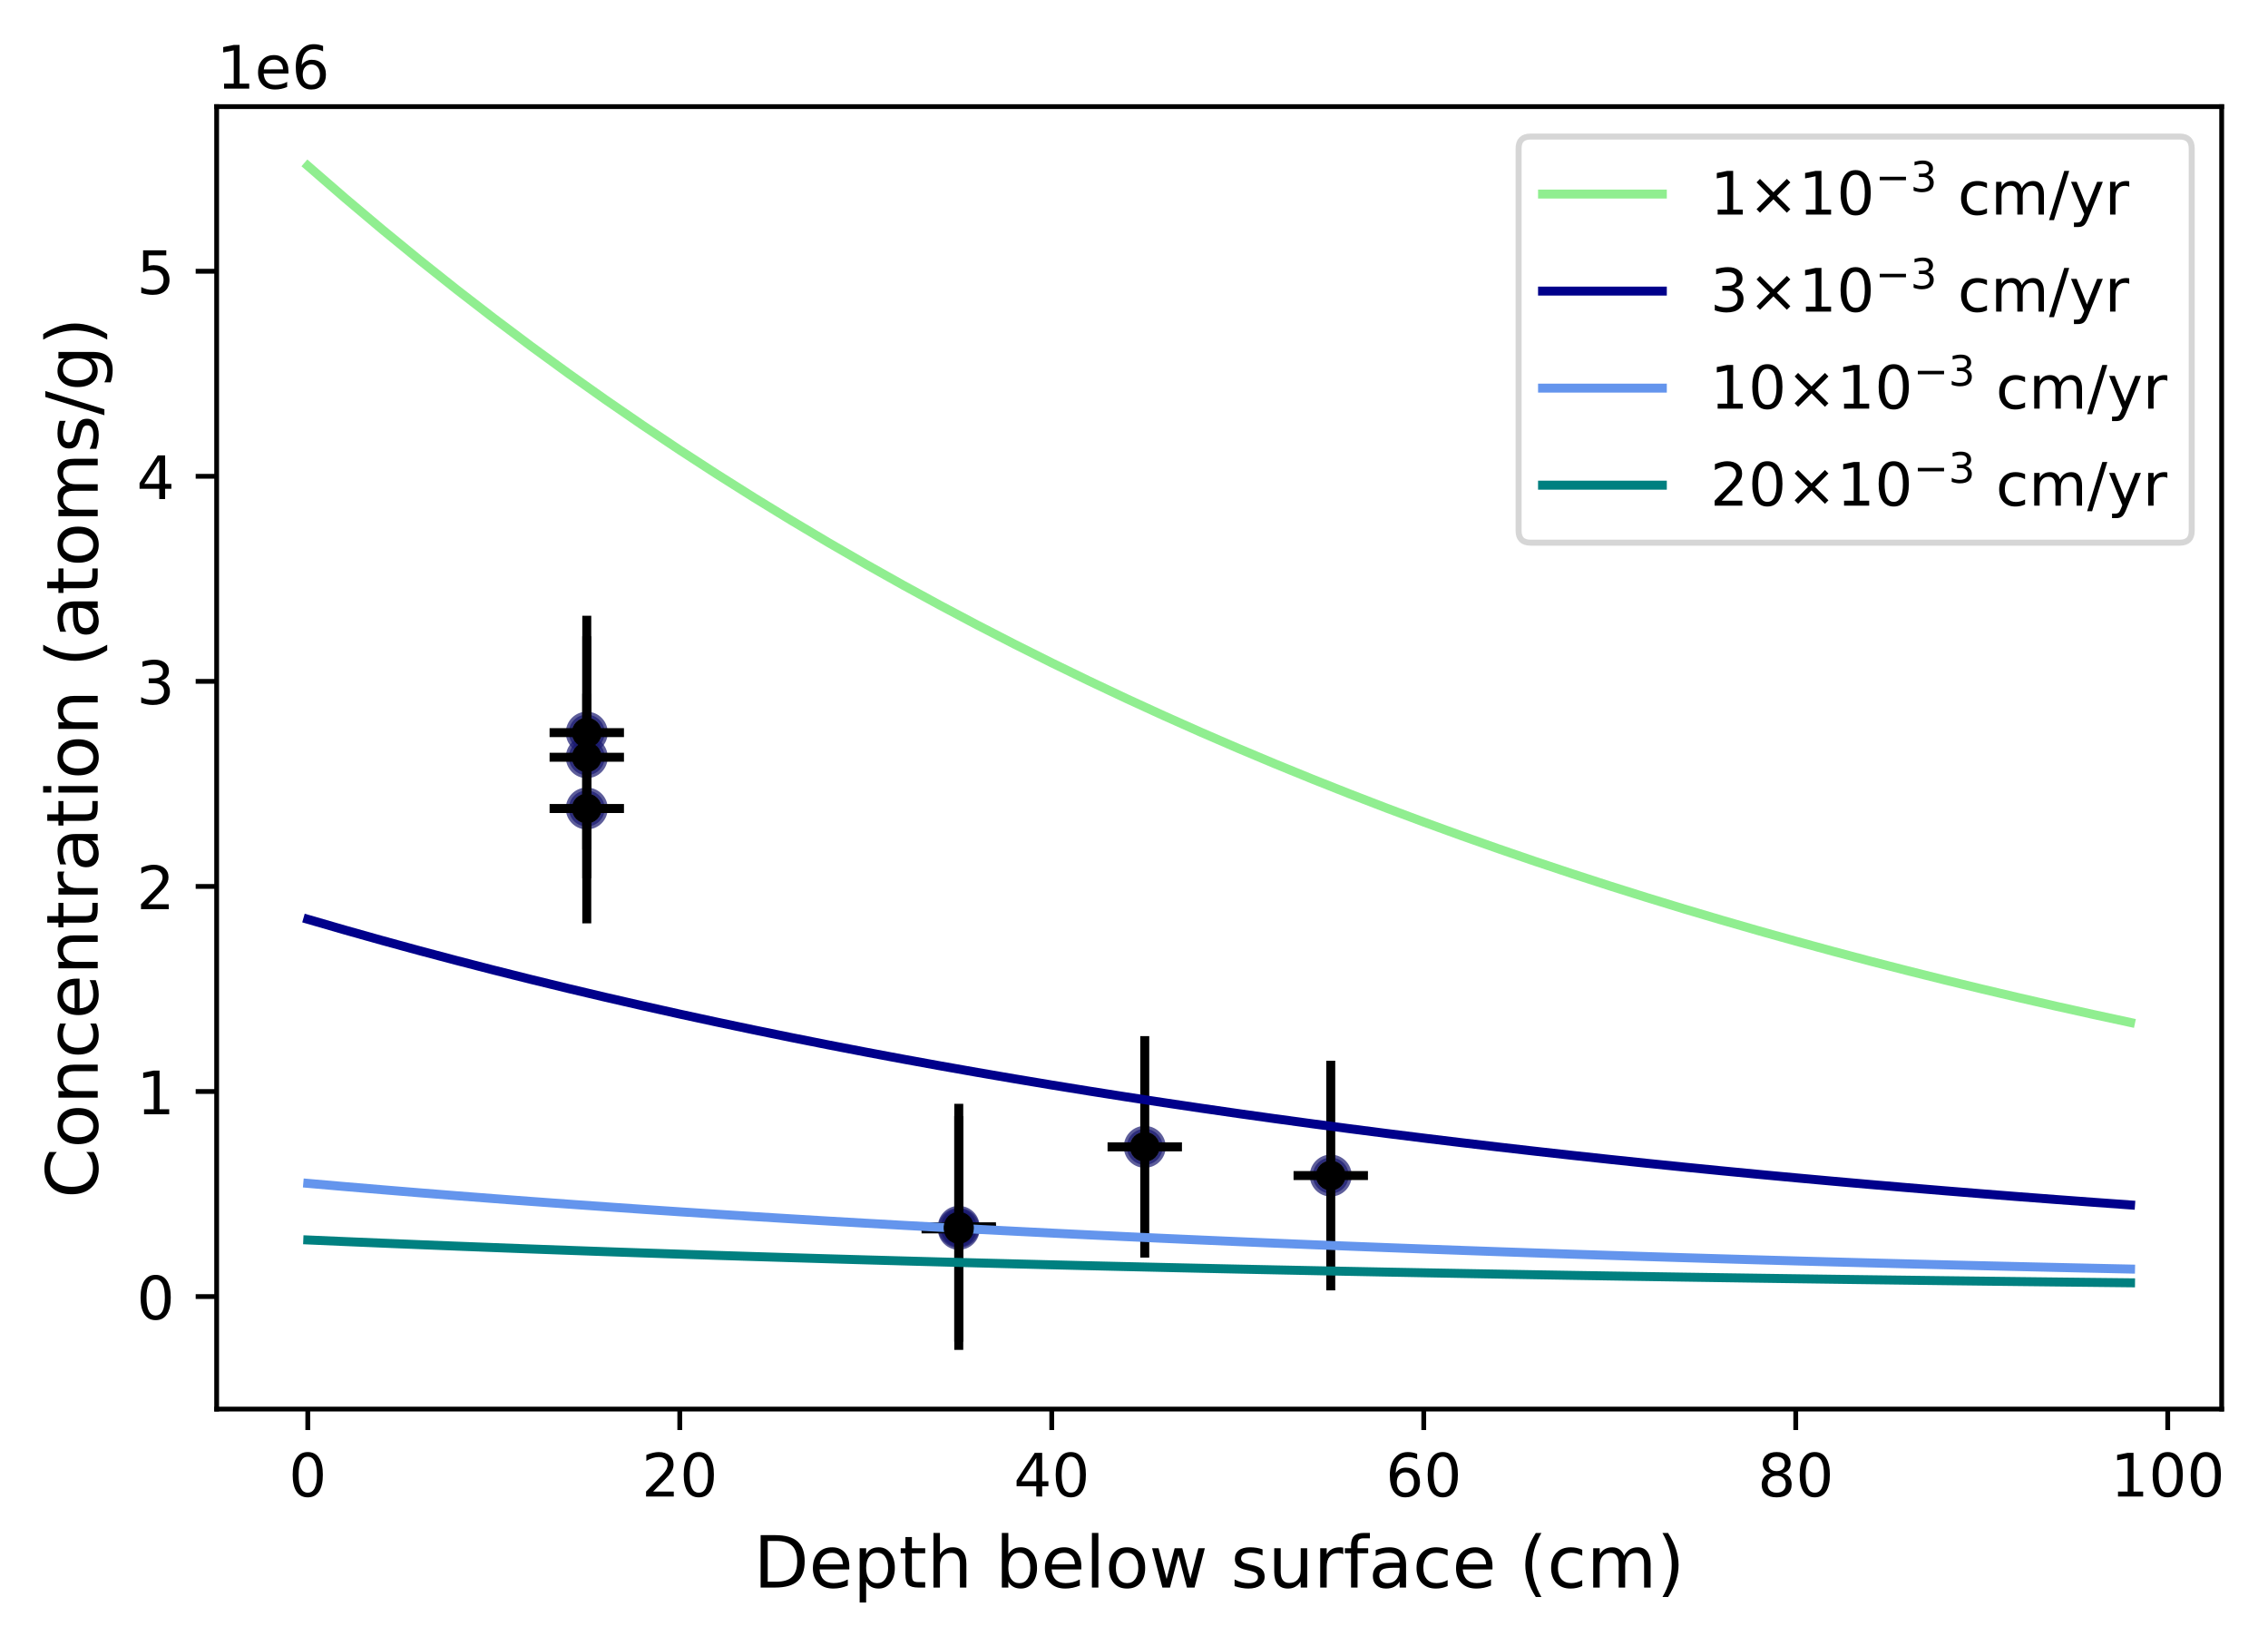 <?xml version="1.0" encoding="utf-8" standalone="no"?>
<!DOCTYPE svg PUBLIC "-//W3C//DTD SVG 1.1//EN"
  "http://www.w3.org/Graphics/SVG/1.1/DTD/svg11.dtd">
<!-- Created with matplotlib (https://matplotlib.org/) -->
<svg height="274.73pt" version="1.1" viewBox="0 0 378.713 274.73" width="378.713pt" xmlns="http://www.w3.org/2000/svg" xmlns:xlink="http://www.w3.org/1999/xlink">
 <defs>
  <style type="text/css">
*{stroke-linecap:butt;stroke-linejoin:round;}
  </style>
 </defs>
 <g id="figure_1">
  <g id="patch_1">
   <path d="M 0 274.73 
L 378.713 274.73 
L 378.713 0 
L 0 0 
z
" style="fill:#ffffff;"/>
  </g>
  <g id="axes_1">
   <g id="patch_2">
    <path d="M 36.176 235.238 
L 370.976 235.238 
L 370.976 17.798 
L 36.176 17.798 
z
" style="fill:#ffffff;"/>
   </g>
   <g id="PathCollection_1">
    <defs>
     <path d="M 0 3 
C 0.796 3 1.559 2.684 2.121 2.121 
C 2.684 1.559 3 0.796 3 0 
C 3 -0.796 2.684 -1.559 2.121 -2.121 
C 1.559 -2.684 0.796 -3 0 -3 
C -0.796 -3 -1.559 -2.684 -2.121 -2.121 
C -2.684 -1.559 -3 -0.796 -3 0 
C -3 0.796 -2.684 1.559 -2.121 2.121 
C -1.559 2.684 -0.796 3 0 3 
z
" id="mb6787f8505" style="stroke:#191970;stroke-opacity:0.7;"/>
    </defs>
    <g clip-path="url(#pcdfcf858fe)">
     <use style="fill:#191970;fill-opacity:0.7;stroke:#191970;stroke-opacity:0.7;" x="97.981" xlink:href="#mb6787f8505" y="134.977"/>
    </g>
   </g>
   <g id="PathCollection_2">
    <g clip-path="url(#pcdfcf858fe)">
     <use style="fill:#191970;fill-opacity:0.7;stroke:#191970;stroke-opacity:0.7;" x="97.981" xlink:href="#mb6787f8505" y="126.418"/>
    </g>
   </g>
   <g id="PathCollection_3">
    <g clip-path="url(#pcdfcf858fe)">
     <use style="fill:#191970;fill-opacity:0.7;stroke:#191970;stroke-opacity:0.7;" x="97.981" xlink:href="#mb6787f8505" y="122.31"/>
    </g>
   </g>
   <g id="PathCollection_4">
    <g clip-path="url(#pcdfcf858fe)">
     <use style="fill:#191970;fill-opacity:0.7;stroke:#191970;stroke-opacity:0.7;" x="160.096" xlink:href="#mb6787f8505" y="205.157"/>
    </g>
   </g>
   <g id="PathCollection_5">
    <g clip-path="url(#pcdfcf858fe)">
     <use style="fill:#191970;fill-opacity:0.7;stroke:#191970;stroke-opacity:0.7;" x="191.153" xlink:href="#mb6787f8505" y="191.463"/>
    </g>
   </g>
   <g id="PathCollection_6">
    <g clip-path="url(#pcdfcf858fe)">
     <use style="fill:#191970;fill-opacity:0.7;stroke:#191970;stroke-opacity:0.7;" x="160.096" xlink:href="#mb6787f8505" y="204.814"/>
    </g>
   </g>
   <g id="PathCollection_7">
    <g clip-path="url(#pcdfcf858fe)">
     <use style="fill:#191970;fill-opacity:0.7;stroke:#191970;stroke-opacity:0.7;" x="222.211" xlink:href="#mb6787f8505" y="196.256"/>
    </g>
   </g>
   <g id="matplotlib.axis_1">
    <g id="xtick_1">
     <g id="line2d_1">
      <defs>
       <path d="M 0 0 
L 0 3.5 
" id="m966d26b855" style="stroke:#000000;stroke-width:0.8;"/>
      </defs>
      <g>
       <use style="stroke:#000000;stroke-width:0.8;" x="51.394" xlink:href="#m966d26b855" y="235.238"/>
      </g>
     </g>
     <g id="text_1">
      <!-- 0 -->
      <defs>
       <path d="M 31.781 66.406 
Q 24.172 66.406 20.328 58.906 
Q 16.5 51.422 16.5 36.375 
Q 16.5 21.391 20.328 13.891 
Q 24.172 6.391 31.781 6.391 
Q 39.453 6.391 43.281 13.891 
Q 47.125 21.391 47.125 36.375 
Q 47.125 51.422 43.281 58.906 
Q 39.453 66.406 31.781 66.406 
z
M 31.781 74.219 
Q 44.047 74.219 50.516 64.516 
Q 56.984 54.828 56.984 36.375 
Q 56.984 17.969 50.516 8.266 
Q 44.047 -1.422 31.781 -1.422 
Q 19.531 -1.422 13.062 8.266 
Q 6.594 17.969 6.594 36.375 
Q 6.594 54.828 13.062 64.516 
Q 19.531 74.219 31.781 74.219 
z
" id="DejaVuSans-48"/>
      </defs>
      <g transform="translate(48.213 249.837)scale(0.1 -0.1)">
       <use xlink:href="#DejaVuSans-48"/>
      </g>
     </g>
    </g>
    <g id="xtick_2">
     <g id="line2d_2">
      <g>
       <use style="stroke:#000000;stroke-width:0.8;" x="113.509" xlink:href="#m966d26b855" y="235.238"/>
      </g>
     </g>
     <g id="text_2">
      <!-- 20 -->
      <defs>
       <path d="M 19.188 8.297 
L 53.609 8.297 
L 53.609 0 
L 7.328 0 
L 7.328 8.297 
Q 12.938 14.109 22.625 23.891 
Q 32.328 33.688 34.812 36.531 
Q 39.547 41.844 41.422 45.531 
Q 43.312 49.219 43.312 52.781 
Q 43.312 58.594 39.234 62.25 
Q 35.156 65.922 28.609 65.922 
Q 23.969 65.922 18.812 64.312 
Q 13.672 62.703 7.812 59.422 
L 7.812 69.391 
Q 13.766 71.781 18.938 73 
Q 24.125 74.219 28.422 74.219 
Q 39.75 74.219 46.484 68.547 
Q 53.219 62.891 53.219 53.422 
Q 53.219 48.922 51.531 44.891 
Q 49.859 40.875 45.406 35.406 
Q 44.188 33.984 37.641 27.219 
Q 31.109 20.453 19.188 8.297 
z
" id="DejaVuSans-50"/>
      </defs>
      <g transform="translate(107.147 249.837)scale(0.1 -0.1)">
       <use xlink:href="#DejaVuSans-50"/>
       <use x="63.623" xlink:href="#DejaVuSans-48"/>
      </g>
     </g>
    </g>
    <g id="xtick_3">
     <g id="line2d_3">
      <g>
       <use style="stroke:#000000;stroke-width:0.8;" x="175.624" xlink:href="#m966d26b855" y="235.238"/>
      </g>
     </g>
     <g id="text_3">
      <!-- 40 -->
      <defs>
       <path d="M 37.797 64.312 
L 12.891 25.391 
L 37.797 25.391 
z
M 35.203 72.906 
L 47.609 72.906 
L 47.609 25.391 
L 58.016 25.391 
L 58.016 17.188 
L 47.609 17.188 
L 47.609 0 
L 37.797 0 
L 37.797 17.188 
L 4.891 17.188 
L 4.891 26.703 
z
" id="DejaVuSans-52"/>
      </defs>
      <g transform="translate(169.262 249.837)scale(0.1 -0.1)">
       <use xlink:href="#DejaVuSans-52"/>
       <use x="63.623" xlink:href="#DejaVuSans-48"/>
      </g>
     </g>
    </g>
    <g id="xtick_4">
     <g id="line2d_4">
      <g>
       <use style="stroke:#000000;stroke-width:0.8;" x="237.74" xlink:href="#m966d26b855" y="235.238"/>
      </g>
     </g>
     <g id="text_4">
      <!-- 60 -->
      <defs>
       <path d="M 33.016 40.375 
Q 26.375 40.375 22.484 35.828 
Q 18.609 31.297 18.609 23.391 
Q 18.609 15.531 22.484 10.953 
Q 26.375 6.391 33.016 6.391 
Q 39.656 6.391 43.531 10.953 
Q 47.406 15.531 47.406 23.391 
Q 47.406 31.297 43.531 35.828 
Q 39.656 40.375 33.016 40.375 
z
M 52.594 71.297 
L 52.594 62.312 
Q 48.875 64.062 45.094 64.984 
Q 41.312 65.922 37.594 65.922 
Q 27.828 65.922 22.672 59.328 
Q 17.531 52.734 16.797 39.406 
Q 19.672 43.656 24.016 45.922 
Q 28.375 48.188 33.594 48.188 
Q 44.578 48.188 50.953 41.516 
Q 57.328 34.859 57.328 23.391 
Q 57.328 12.156 50.688 5.359 
Q 44.047 -1.422 33.016 -1.422 
Q 20.359 -1.422 13.672 8.266 
Q 6.984 17.969 6.984 36.375 
Q 6.984 53.656 15.188 63.938 
Q 23.391 74.219 37.203 74.219 
Q 40.922 74.219 44.703 73.484 
Q 48.484 72.75 52.594 71.297 
z
" id="DejaVuSans-54"/>
      </defs>
      <g transform="translate(231.377 249.837)scale(0.1 -0.1)">
       <use xlink:href="#DejaVuSans-54"/>
       <use x="63.623" xlink:href="#DejaVuSans-48"/>
      </g>
     </g>
    </g>
    <g id="xtick_5">
     <g id="line2d_5">
      <g>
       <use style="stroke:#000000;stroke-width:0.8;" x="299.855" xlink:href="#m966d26b855" y="235.238"/>
      </g>
     </g>
     <g id="text_5">
      <!-- 80 -->
      <defs>
       <path d="M 31.781 34.625 
Q 24.75 34.625 20.719 30.859 
Q 16.703 27.094 16.703 20.516 
Q 16.703 13.922 20.719 10.156 
Q 24.75 6.391 31.781 6.391 
Q 38.812 6.391 42.859 10.172 
Q 46.922 13.969 46.922 20.516 
Q 46.922 27.094 42.891 30.859 
Q 38.875 34.625 31.781 34.625 
z
M 21.922 38.812 
Q 15.578 40.375 12.031 44.719 
Q 8.5 49.078 8.5 55.328 
Q 8.5 64.062 14.719 69.141 
Q 20.953 74.219 31.781 74.219 
Q 42.672 74.219 48.875 69.141 
Q 55.078 64.062 55.078 55.328 
Q 55.078 49.078 51.531 44.719 
Q 48 40.375 41.703 38.812 
Q 48.828 37.156 52.797 32.312 
Q 56.781 27.484 56.781 20.516 
Q 56.781 9.906 50.312 4.234 
Q 43.844 -1.422 31.781 -1.422 
Q 19.734 -1.422 13.25 4.234 
Q 6.781 9.906 6.781 20.516 
Q 6.781 27.484 10.781 32.312 
Q 14.797 37.156 21.922 38.812 
z
M 18.312 54.391 
Q 18.312 48.734 21.844 45.562 
Q 25.391 42.391 31.781 42.391 
Q 38.141 42.391 41.719 45.562 
Q 45.312 48.734 45.312 54.391 
Q 45.312 60.062 41.719 63.234 
Q 38.141 66.406 31.781 66.406 
Q 25.391 66.406 21.844 63.234 
Q 18.312 60.062 18.312 54.391 
z
" id="DejaVuSans-56"/>
      </defs>
      <g transform="translate(293.492 249.837)scale(0.1 -0.1)">
       <use xlink:href="#DejaVuSans-56"/>
       <use x="63.623" xlink:href="#DejaVuSans-48"/>
      </g>
     </g>
    </g>
    <g id="xtick_6">
     <g id="line2d_6">
      <g>
       <use style="stroke:#000000;stroke-width:0.8;" x="361.97" xlink:href="#m966d26b855" y="235.238"/>
      </g>
     </g>
     <g id="text_6">
      <!-- 100 -->
      <defs>
       <path d="M 12.406 8.297 
L 28.516 8.297 
L 28.516 63.922 
L 10.984 60.406 
L 10.984 69.391 
L 28.422 72.906 
L 38.281 72.906 
L 38.281 8.297 
L 54.391 8.297 
L 54.391 0 
L 12.406 0 
z
" id="DejaVuSans-49"/>
      </defs>
      <g transform="translate(352.426 249.837)scale(0.1 -0.1)">
       <use xlink:href="#DejaVuSans-49"/>
       <use x="63.623" xlink:href="#DejaVuSans-48"/>
       <use x="127.246" xlink:href="#DejaVuSans-48"/>
      </g>
     </g>
    </g>
    <g id="text_7">
     <!-- Depth below surface (cm) -->
     <defs>
      <path d="M 19.672 64.797 
L 19.672 8.109 
L 31.594 8.109 
Q 46.688 8.109 53.688 14.938 
Q 60.688 21.781 60.688 36.531 
Q 60.688 51.172 53.688 57.984 
Q 46.688 64.797 31.594 64.797 
z
M 9.812 72.906 
L 30.078 72.906 
Q 51.266 72.906 61.172 64.094 
Q 71.094 55.281 71.094 36.531 
Q 71.094 17.672 61.125 8.828 
Q 51.172 0 30.078 0 
L 9.812 0 
z
" id="DejaVuSans-68"/>
      <path d="M 56.203 29.594 
L 56.203 25.203 
L 14.891 25.203 
Q 15.484 15.922 20.484 11.062 
Q 25.484 6.203 34.422 6.203 
Q 39.594 6.203 44.453 7.469 
Q 49.312 8.734 54.109 11.281 
L 54.109 2.781 
Q 49.266 0.734 44.188 -0.344 
Q 39.109 -1.422 33.891 -1.422 
Q 20.797 -1.422 13.156 6.188 
Q 5.516 13.812 5.516 26.812 
Q 5.516 40.234 12.766 48.109 
Q 20.016 56 32.328 56 
Q 43.359 56 49.781 48.891 
Q 56.203 41.797 56.203 29.594 
z
M 47.219 32.234 
Q 47.125 39.594 43.094 43.984 
Q 39.062 48.391 32.422 48.391 
Q 24.906 48.391 20.391 44.141 
Q 15.875 39.891 15.188 32.172 
z
" id="DejaVuSans-101"/>
      <path d="M 18.109 8.203 
L 18.109 -20.797 
L 9.078 -20.797 
L 9.078 54.688 
L 18.109 54.688 
L 18.109 46.391 
Q 20.953 51.266 25.266 53.625 
Q 29.594 56 35.594 56 
Q 45.562 56 51.781 48.094 
Q 58.016 40.188 58.016 27.297 
Q 58.016 14.406 51.781 6.484 
Q 45.562 -1.422 35.594 -1.422 
Q 29.594 -1.422 25.266 0.953 
Q 20.953 3.328 18.109 8.203 
z
M 48.688 27.297 
Q 48.688 37.203 44.609 42.844 
Q 40.531 48.484 33.406 48.484 
Q 26.266 48.484 22.188 42.844 
Q 18.109 37.203 18.109 27.297 
Q 18.109 17.391 22.188 11.75 
Q 26.266 6.109 33.406 6.109 
Q 40.531 6.109 44.609 11.75 
Q 48.688 17.391 48.688 27.297 
z
" id="DejaVuSans-112"/>
      <path d="M 18.312 70.219 
L 18.312 54.688 
L 36.812 54.688 
L 36.812 47.703 
L 18.312 47.703 
L 18.312 18.016 
Q 18.312 11.328 20.141 9.422 
Q 21.969 7.516 27.594 7.516 
L 36.812 7.516 
L 36.812 0 
L 27.594 0 
Q 17.188 0 13.234 3.875 
Q 9.281 7.766 9.281 18.016 
L 9.281 47.703 
L 2.688 47.703 
L 2.688 54.688 
L 9.281 54.688 
L 9.281 70.219 
z
" id="DejaVuSans-116"/>
      <path d="M 54.891 33.016 
L 54.891 0 
L 45.906 0 
L 45.906 32.719 
Q 45.906 40.484 42.875 44.328 
Q 39.844 48.188 33.797 48.188 
Q 26.516 48.188 22.312 43.547 
Q 18.109 38.922 18.109 30.906 
L 18.109 0 
L 9.078 0 
L 9.078 75.984 
L 18.109 75.984 
L 18.109 46.188 
Q 21.344 51.125 25.703 53.562 
Q 30.078 56 35.797 56 
Q 45.219 56 50.047 50.172 
Q 54.891 44.344 54.891 33.016 
z
" id="DejaVuSans-104"/>
      <path id="DejaVuSans-32"/>
      <path d="M 48.688 27.297 
Q 48.688 37.203 44.609 42.844 
Q 40.531 48.484 33.406 48.484 
Q 26.266 48.484 22.188 42.844 
Q 18.109 37.203 18.109 27.297 
Q 18.109 17.391 22.188 11.75 
Q 26.266 6.109 33.406 6.109 
Q 40.531 6.109 44.609 11.75 
Q 48.688 17.391 48.688 27.297 
z
M 18.109 46.391 
Q 20.953 51.266 25.266 53.625 
Q 29.594 56 35.594 56 
Q 45.562 56 51.781 48.094 
Q 58.016 40.188 58.016 27.297 
Q 58.016 14.406 51.781 6.484 
Q 45.562 -1.422 35.594 -1.422 
Q 29.594 -1.422 25.266 0.953 
Q 20.953 3.328 18.109 8.203 
L 18.109 0 
L 9.078 0 
L 9.078 75.984 
L 18.109 75.984 
z
" id="DejaVuSans-98"/>
      <path d="M 9.422 75.984 
L 18.406 75.984 
L 18.406 0 
L 9.422 0 
z
" id="DejaVuSans-108"/>
      <path d="M 30.609 48.391 
Q 23.391 48.391 19.188 42.75 
Q 14.984 37.109 14.984 27.297 
Q 14.984 17.484 19.156 11.844 
Q 23.344 6.203 30.609 6.203 
Q 37.797 6.203 41.984 11.859 
Q 46.188 17.531 46.188 27.297 
Q 46.188 37.016 41.984 42.703 
Q 37.797 48.391 30.609 48.391 
z
M 30.609 56 
Q 42.328 56 49.016 48.375 
Q 55.719 40.766 55.719 27.297 
Q 55.719 13.875 49.016 6.219 
Q 42.328 -1.422 30.609 -1.422 
Q 18.844 -1.422 12.172 6.219 
Q 5.516 13.875 5.516 27.297 
Q 5.516 40.766 12.172 48.375 
Q 18.844 56 30.609 56 
z
" id="DejaVuSans-111"/>
      <path d="M 4.203 54.688 
L 13.188 54.688 
L 24.422 12.016 
L 35.594 54.688 
L 46.188 54.688 
L 57.422 12.016 
L 68.609 54.688 
L 77.594 54.688 
L 63.281 0 
L 52.688 0 
L 40.922 44.828 
L 29.109 0 
L 18.5 0 
z
" id="DejaVuSans-119"/>
      <path d="M 44.281 53.078 
L 44.281 44.578 
Q 40.484 46.531 36.375 47.5 
Q 32.281 48.484 27.875 48.484 
Q 21.188 48.484 17.844 46.438 
Q 14.5 44.391 14.5 40.281 
Q 14.5 37.156 16.891 35.375 
Q 19.281 33.594 26.516 31.984 
L 29.594 31.297 
Q 39.156 29.25 43.188 25.516 
Q 47.219 21.781 47.219 15.094 
Q 47.219 7.469 41.188 3.016 
Q 35.156 -1.422 24.609 -1.422 
Q 20.219 -1.422 15.453 -0.562 
Q 10.688 0.297 5.422 2 
L 5.422 11.281 
Q 10.406 8.688 15.234 7.391 
Q 20.062 6.109 24.812 6.109 
Q 31.156 6.109 34.562 8.281 
Q 37.984 10.453 37.984 14.406 
Q 37.984 18.062 35.516 20.016 
Q 33.062 21.969 24.703 23.781 
L 21.578 24.516 
Q 13.234 26.266 9.516 29.906 
Q 5.812 33.547 5.812 39.891 
Q 5.812 47.609 11.281 51.797 
Q 16.75 56 26.812 56 
Q 31.781 56 36.172 55.266 
Q 40.578 54.547 44.281 53.078 
z
" id="DejaVuSans-115"/>
      <path d="M 8.5 21.578 
L 8.5 54.688 
L 17.484 54.688 
L 17.484 21.922 
Q 17.484 14.156 20.5 10.266 
Q 23.531 6.391 29.594 6.391 
Q 36.859 6.391 41.078 11.031 
Q 45.312 15.672 45.312 23.688 
L 45.312 54.688 
L 54.297 54.688 
L 54.297 0 
L 45.312 0 
L 45.312 8.406 
Q 42.047 3.422 37.719 1 
Q 33.406 -1.422 27.688 -1.422 
Q 18.266 -1.422 13.375 4.438 
Q 8.5 10.297 8.5 21.578 
z
M 31.109 56 
z
" id="DejaVuSans-117"/>
      <path d="M 41.109 46.297 
Q 39.594 47.172 37.812 47.578 
Q 36.031 48 33.891 48 
Q 26.266 48 22.188 43.047 
Q 18.109 38.094 18.109 28.812 
L 18.109 0 
L 9.078 0 
L 9.078 54.688 
L 18.109 54.688 
L 18.109 46.188 
Q 20.953 51.172 25.484 53.578 
Q 30.031 56 36.531 56 
Q 37.453 56 38.578 55.875 
Q 39.703 55.766 41.062 55.516 
z
" id="DejaVuSans-114"/>
      <path d="M 37.109 75.984 
L 37.109 68.5 
L 28.516 68.5 
Q 23.688 68.5 21.797 66.547 
Q 19.922 64.594 19.922 59.516 
L 19.922 54.688 
L 34.719 54.688 
L 34.719 47.703 
L 19.922 47.703 
L 19.922 0 
L 10.891 0 
L 10.891 47.703 
L 2.297 47.703 
L 2.297 54.688 
L 10.891 54.688 
L 10.891 58.5 
Q 10.891 67.625 15.141 71.797 
Q 19.391 75.984 28.609 75.984 
z
" id="DejaVuSans-102"/>
      <path d="M 34.281 27.484 
Q 23.391 27.484 19.188 25 
Q 14.984 22.516 14.984 16.5 
Q 14.984 11.719 18.141 8.906 
Q 21.297 6.109 26.703 6.109 
Q 34.188 6.109 38.703 11.406 
Q 43.219 16.703 43.219 25.484 
L 43.219 27.484 
z
M 52.203 31.203 
L 52.203 0 
L 43.219 0 
L 43.219 8.297 
Q 40.141 3.328 35.547 0.953 
Q 30.953 -1.422 24.312 -1.422 
Q 15.922 -1.422 10.953 3.297 
Q 6 8.016 6 15.922 
Q 6 25.141 12.172 29.828 
Q 18.359 34.516 30.609 34.516 
L 43.219 34.516 
L 43.219 35.406 
Q 43.219 41.609 39.141 45 
Q 35.062 48.391 27.688 48.391 
Q 23 48.391 18.547 47.266 
Q 14.109 46.141 10.016 43.891 
L 10.016 52.203 
Q 14.938 54.109 19.578 55.047 
Q 24.219 56 28.609 56 
Q 40.484 56 46.344 49.844 
Q 52.203 43.703 52.203 31.203 
z
" id="DejaVuSans-97"/>
      <path d="M 48.781 52.594 
L 48.781 44.188 
Q 44.969 46.297 41.141 47.344 
Q 37.312 48.391 33.406 48.391 
Q 24.656 48.391 19.812 42.844 
Q 14.984 37.312 14.984 27.297 
Q 14.984 17.281 19.812 11.734 
Q 24.656 6.203 33.406 6.203 
Q 37.312 6.203 41.141 7.25 
Q 44.969 8.297 48.781 10.406 
L 48.781 2.094 
Q 45.016 0.344 40.984 -0.531 
Q 36.969 -1.422 32.422 -1.422 
Q 20.062 -1.422 12.781 6.344 
Q 5.516 14.109 5.516 27.297 
Q 5.516 40.672 12.859 48.328 
Q 20.219 56 33.016 56 
Q 37.156 56 41.109 55.141 
Q 45.062 54.297 48.781 52.594 
z
" id="DejaVuSans-99"/>
      <path d="M 31 75.875 
Q 24.469 64.656 21.281 53.656 
Q 18.109 42.672 18.109 31.391 
Q 18.109 20.125 21.312 9.062 
Q 24.516 -2 31 -13.188 
L 23.188 -13.188 
Q 15.875 -1.703 12.234 9.375 
Q 8.594 20.453 8.594 31.391 
Q 8.594 42.281 12.203 53.312 
Q 15.828 64.359 23.188 75.875 
z
" id="DejaVuSans-40"/>
      <path d="M 52 44.188 
Q 55.375 50.25 60.062 53.125 
Q 64.75 56 71.094 56 
Q 79.641 56 84.281 50.016 
Q 88.922 44.047 88.922 33.016 
L 88.922 0 
L 79.891 0 
L 79.891 32.719 
Q 79.891 40.578 77.094 44.375 
Q 74.312 48.188 68.609 48.188 
Q 61.625 48.188 57.562 43.547 
Q 53.516 38.922 53.516 30.906 
L 53.516 0 
L 44.484 0 
L 44.484 32.719 
Q 44.484 40.625 41.703 44.406 
Q 38.922 48.188 33.109 48.188 
Q 26.219 48.188 22.156 43.531 
Q 18.109 38.875 18.109 30.906 
L 18.109 0 
L 9.078 0 
L 9.078 54.688 
L 18.109 54.688 
L 18.109 46.188 
Q 21.188 51.219 25.484 53.609 
Q 29.781 56 35.688 56 
Q 41.656 56 45.828 52.969 
Q 50 49.953 52 44.188 
z
" id="DejaVuSans-109"/>
      <path d="M 8.016 75.875 
L 15.828 75.875 
Q 23.141 64.359 26.781 53.312 
Q 30.422 42.281 30.422 31.391 
Q 30.422 20.453 26.781 9.375 
Q 23.141 -1.703 15.828 -13.188 
L 8.016 -13.188 
Q 14.5 -2 17.703 9.062 
Q 20.906 20.125 20.906 31.391 
Q 20.906 42.672 17.703 53.656 
Q 14.5 64.656 8.016 75.875 
z
" id="DejaVuSans-41"/>
     </defs>
     <g transform="translate(125.834 265.035)scale(0.12 -0.12)">
      <use xlink:href="#DejaVuSans-68"/>
      <use x="77.002" xlink:href="#DejaVuSans-101"/>
      <use x="138.525" xlink:href="#DejaVuSans-112"/>
      <use x="202.002" xlink:href="#DejaVuSans-116"/>
      <use x="241.211" xlink:href="#DejaVuSans-104"/>
      <use x="304.59" xlink:href="#DejaVuSans-32"/>
      <use x="336.377" xlink:href="#DejaVuSans-98"/>
      <use x="399.854" xlink:href="#DejaVuSans-101"/>
      <use x="461.377" xlink:href="#DejaVuSans-108"/>
      <use x="489.16" xlink:href="#DejaVuSans-111"/>
      <use x="550.342" xlink:href="#DejaVuSans-119"/>
      <use x="632.129" xlink:href="#DejaVuSans-32"/>
      <use x="663.916" xlink:href="#DejaVuSans-115"/>
      <use x="716.016" xlink:href="#DejaVuSans-117"/>
      <use x="779.395" xlink:href="#DejaVuSans-114"/>
      <use x="820.508" xlink:href="#DejaVuSans-102"/>
      <use x="855.713" xlink:href="#DejaVuSans-97"/>
      <use x="916.992" xlink:href="#DejaVuSans-99"/>
      <use x="971.973" xlink:href="#DejaVuSans-101"/>
      <use x="1033.496" xlink:href="#DejaVuSans-32"/>
      <use x="1065.283" xlink:href="#DejaVuSans-40"/>
      <use x="1104.297" xlink:href="#DejaVuSans-99"/>
      <use x="1159.277" xlink:href="#DejaVuSans-109"/>
      <use x="1256.689" xlink:href="#DejaVuSans-41"/>
     </g>
    </g>
   </g>
   <g id="matplotlib.axis_2">
    <g id="ytick_1">
     <g id="line2d_7">
      <defs>
       <path d="M 0 0 
L -3.5 0 
" id="m00699718e8" style="stroke:#000000;stroke-width:0.8;"/>
      </defs>
      <g>
       <use style="stroke:#000000;stroke-width:0.8;" x="36.176" xlink:href="#m00699718e8" y="216.454"/>
      </g>
     </g>
     <g id="text_8">
      <!-- 0 -->
      <g transform="translate(22.814 220.253)scale(0.1 -0.1)">
       <use xlink:href="#DejaVuSans-48"/>
      </g>
     </g>
    </g>
    <g id="ytick_2">
     <g id="line2d_8">
      <g>
       <use style="stroke:#000000;stroke-width:0.8;" x="36.176" xlink:href="#m00699718e8" y="182.22"/>
      </g>
     </g>
     <g id="text_9">
      <!-- 1 -->
      <g transform="translate(22.814 186.019)scale(0.1 -0.1)">
       <use xlink:href="#DejaVuSans-49"/>
      </g>
     </g>
    </g>
    <g id="ytick_3">
     <g id="line2d_9">
      <g>
       <use style="stroke:#000000;stroke-width:0.8;" x="36.176" xlink:href="#m00699718e8" y="147.986"/>
      </g>
     </g>
     <g id="text_10">
      <!-- 2 -->
      <g transform="translate(22.814 151.785)scale(0.1 -0.1)">
       <use xlink:href="#DejaVuSans-50"/>
      </g>
     </g>
    </g>
    <g id="ytick_4">
     <g id="line2d_10">
      <g>
       <use style="stroke:#000000;stroke-width:0.8;" x="36.176" xlink:href="#m00699718e8" y="113.752"/>
      </g>
     </g>
     <g id="text_11">
      <!-- 3 -->
      <defs>
       <path d="M 40.578 39.312 
Q 47.656 37.797 51.625 33 
Q 55.609 28.219 55.609 21.188 
Q 55.609 10.406 48.188 4.484 
Q 40.766 -1.422 27.094 -1.422 
Q 22.516 -1.422 17.656 -0.516 
Q 12.797 0.391 7.625 2.203 
L 7.625 11.719 
Q 11.719 9.328 16.594 8.109 
Q 21.484 6.891 26.812 6.891 
Q 36.078 6.891 40.938 10.547 
Q 45.797 14.203 45.797 21.188 
Q 45.797 27.641 41.281 31.266 
Q 36.766 34.906 28.719 34.906 
L 20.219 34.906 
L 20.219 43.016 
L 29.109 43.016 
Q 36.375 43.016 40.234 45.922 
Q 44.094 48.828 44.094 54.297 
Q 44.094 59.906 40.109 62.906 
Q 36.141 65.922 28.719 65.922 
Q 24.656 65.922 20.016 65.031 
Q 15.375 64.156 9.812 62.312 
L 9.812 71.094 
Q 15.438 72.656 20.344 73.438 
Q 25.25 74.219 29.594 74.219 
Q 40.828 74.219 47.359 69.109 
Q 53.906 64.016 53.906 55.328 
Q 53.906 49.266 50.438 45.094 
Q 46.969 40.922 40.578 39.312 
z
" id="DejaVuSans-51"/>
      </defs>
      <g transform="translate(22.814 117.551)scale(0.1 -0.1)">
       <use xlink:href="#DejaVuSans-51"/>
      </g>
     </g>
    </g>
    <g id="ytick_5">
     <g id="line2d_11">
      <g>
       <use style="stroke:#000000;stroke-width:0.8;" x="36.176" xlink:href="#m00699718e8" y="79.518"/>
      </g>
     </g>
     <g id="text_12">
      <!-- 4 -->
      <g transform="translate(22.814 83.317)scale(0.1 -0.1)">
       <use xlink:href="#DejaVuSans-52"/>
      </g>
     </g>
    </g>
    <g id="ytick_6">
     <g id="line2d_12">
      <g>
       <use style="stroke:#000000;stroke-width:0.8;" x="36.176" xlink:href="#m00699718e8" y="45.284"/>
      </g>
     </g>
     <g id="text_13">
      <!-- 5 -->
      <defs>
       <path d="M 10.797 72.906 
L 49.516 72.906 
L 49.516 64.594 
L 19.828 64.594 
L 19.828 46.734 
Q 21.969 47.469 24.109 47.828 
Q 26.266 48.188 28.422 48.188 
Q 40.625 48.188 47.75 41.5 
Q 54.891 34.812 54.891 23.391 
Q 54.891 11.625 47.562 5.094 
Q 40.234 -1.422 26.906 -1.422 
Q 22.312 -1.422 17.547 -0.641 
Q 12.797 0.141 7.719 1.703 
L 7.719 11.625 
Q 12.109 9.234 16.797 8.062 
Q 21.484 6.891 26.703 6.891 
Q 35.156 6.891 40.078 11.328 
Q 45.016 15.766 45.016 23.391 
Q 45.016 31 40.078 35.438 
Q 35.156 39.891 26.703 39.891 
Q 22.75 39.891 18.812 39.016 
Q 14.891 38.141 10.797 36.281 
z
" id="DejaVuSans-53"/>
      </defs>
      <g transform="translate(22.814 49.083)scale(0.1 -0.1)">
       <use xlink:href="#DejaVuSans-53"/>
      </g>
     </g>
    </g>
    <g id="text_14">
     <!-- Concentration (atoms/g) -->
     <defs>
      <path d="M 64.406 67.281 
L 64.406 56.891 
Q 59.422 61.531 53.781 63.812 
Q 48.141 66.109 41.797 66.109 
Q 29.297 66.109 22.656 58.469 
Q 16.016 50.828 16.016 36.375 
Q 16.016 21.969 22.656 14.328 
Q 29.297 6.688 41.797 6.688 
Q 48.141 6.688 53.781 8.984 
Q 59.422 11.281 64.406 15.922 
L 64.406 5.609 
Q 59.234 2.094 53.438 0.328 
Q 47.656 -1.422 41.219 -1.422 
Q 24.656 -1.422 15.125 8.703 
Q 5.609 18.844 5.609 36.375 
Q 5.609 53.953 15.125 64.078 
Q 24.656 74.219 41.219 74.219 
Q 47.75 74.219 53.531 72.484 
Q 59.328 70.75 64.406 67.281 
z
" id="DejaVuSans-67"/>
      <path d="M 54.891 33.016 
L 54.891 0 
L 45.906 0 
L 45.906 32.719 
Q 45.906 40.484 42.875 44.328 
Q 39.844 48.188 33.797 48.188 
Q 26.516 48.188 22.312 43.547 
Q 18.109 38.922 18.109 30.906 
L 18.109 0 
L 9.078 0 
L 9.078 54.688 
L 18.109 54.688 
L 18.109 46.188 
Q 21.344 51.125 25.703 53.562 
Q 30.078 56 35.797 56 
Q 45.219 56 50.047 50.172 
Q 54.891 44.344 54.891 33.016 
z
" id="DejaVuSans-110"/>
      <path d="M 9.422 54.688 
L 18.406 54.688 
L 18.406 0 
L 9.422 0 
z
M 9.422 75.984 
L 18.406 75.984 
L 18.406 64.594 
L 9.422 64.594 
z
" id="DejaVuSans-105"/>
      <path d="M 25.391 72.906 
L 33.688 72.906 
L 8.297 -9.281 
L 0 -9.281 
z
" id="DejaVuSans-47"/>
      <path d="M 45.406 27.984 
Q 45.406 37.75 41.375 43.109 
Q 37.359 48.484 30.078 48.484 
Q 22.859 48.484 18.828 43.109 
Q 14.797 37.75 14.797 27.984 
Q 14.797 18.266 18.828 12.891 
Q 22.859 7.516 30.078 7.516 
Q 37.359 7.516 41.375 12.891 
Q 45.406 18.266 45.406 27.984 
z
M 54.391 6.781 
Q 54.391 -7.172 48.188 -13.984 
Q 42 -20.797 29.203 -20.797 
Q 24.469 -20.797 20.266 -20.094 
Q 16.062 -19.391 12.109 -17.922 
L 12.109 -9.188 
Q 16.062 -11.328 19.922 -12.344 
Q 23.781 -13.375 27.781 -13.375 
Q 36.625 -13.375 41.016 -8.766 
Q 45.406 -4.156 45.406 5.172 
L 45.406 9.625 
Q 42.625 4.781 38.281 2.391 
Q 33.938 0 27.875 0 
Q 17.828 0 11.672 7.656 
Q 5.516 15.328 5.516 27.984 
Q 5.516 40.672 11.672 48.328 
Q 17.828 56 27.875 56 
Q 33.938 56 38.281 53.609 
Q 42.625 51.219 45.406 46.391 
L 45.406 54.688 
L 54.391 54.688 
z
" id="DejaVuSans-103"/>
     </defs>
     <g transform="translate(16.318 200.053)rotate(-90)scale(0.12 -0.12)">
      <use xlink:href="#DejaVuSans-67"/>
      <use x="69.824" xlink:href="#DejaVuSans-111"/>
      <use x="131.006" xlink:href="#DejaVuSans-110"/>
      <use x="194.385" xlink:href="#DejaVuSans-99"/>
      <use x="249.365" xlink:href="#DejaVuSans-101"/>
      <use x="310.889" xlink:href="#DejaVuSans-110"/>
      <use x="374.268" xlink:href="#DejaVuSans-116"/>
      <use x="413.477" xlink:href="#DejaVuSans-114"/>
      <use x="454.59" xlink:href="#DejaVuSans-97"/>
      <use x="515.869" xlink:href="#DejaVuSans-116"/>
      <use x="555.078" xlink:href="#DejaVuSans-105"/>
      <use x="582.861" xlink:href="#DejaVuSans-111"/>
      <use x="644.043" xlink:href="#DejaVuSans-110"/>
      <use x="707.422" xlink:href="#DejaVuSans-32"/>
      <use x="739.209" xlink:href="#DejaVuSans-40"/>
      <use x="778.223" xlink:href="#DejaVuSans-97"/>
      <use x="839.502" xlink:href="#DejaVuSans-116"/>
      <use x="878.711" xlink:href="#DejaVuSans-111"/>
      <use x="939.893" xlink:href="#DejaVuSans-109"/>
      <use x="1037.305" xlink:href="#DejaVuSans-115"/>
      <use x="1089.404" xlink:href="#DejaVuSans-47"/>
      <use x="1123.096" xlink:href="#DejaVuSans-103"/>
      <use x="1186.572" xlink:href="#DejaVuSans-41"/>
     </g>
    </g>
    <g id="text_15">
     <!-- 1e6 -->
     <g transform="translate(36.176 14.798)scale(0.1 -0.1)">
      <use xlink:href="#DejaVuSans-49"/>
      <use x="63.623" xlink:href="#DejaVuSans-101"/>
      <use x="125.146" xlink:href="#DejaVuSans-54"/>
     </g>
    </g>
   </g>
   <g id="LineCollection_1">
    <path clip-path="url(#pcdfcf858fe)" d="M 91.769 134.977 
L 104.192 134.977 
" style="fill:none;stroke:#000000;stroke-width:1.5;"/>
    <path clip-path="url(#pcdfcf858fe)" d="M 91.769 126.418 
L 104.192 126.418 
" style="fill:none;stroke:#000000;stroke-width:1.5;"/>
    <path clip-path="url(#pcdfcf858fe)" d="M 91.769 122.31 
L 104.192 122.31 
" style="fill:none;stroke:#000000;stroke-width:1.5;"/>
    <path clip-path="url(#pcdfcf858fe)" d="M 153.884 205.157 
L 166.307 205.157 
" style="fill:none;stroke:#000000;stroke-width:1.5;"/>
    <path clip-path="url(#pcdfcf858fe)" d="M 184.942 191.463 
L 197.365 191.463 
" style="fill:none;stroke:#000000;stroke-width:1.5;"/>
    <path clip-path="url(#pcdfcf858fe)" d="M 153.884 204.814 
L 166.307 204.814 
" style="fill:none;stroke:#000000;stroke-width:1.5;"/>
    <path clip-path="url(#pcdfcf858fe)" d="M 215.999 196.256 
L 228.422 196.256 
" style="fill:none;stroke:#000000;stroke-width:1.5;"/>
   </g>
   <g id="LineCollection_2">
    <path clip-path="url(#pcdfcf858fe)" d="M 97.981 154.148 
L 97.981 115.806 
" style="fill:none;stroke:#000000;stroke-width:1.5;"/>
    <path clip-path="url(#pcdfcf858fe)" d="M 97.981 146.616 
L 97.981 106.22 
" style="fill:none;stroke:#000000;stroke-width:1.5;"/>
    <path clip-path="url(#pcdfcf858fe)" d="M 97.981 141.824 
L 97.981 102.797 
" style="fill:none;stroke:#000000;stroke-width:1.5;"/>
    <path clip-path="url(#pcdfcf858fe)" d="M 160.096 223.985 
L 160.096 186.328 
" style="fill:none;stroke:#000000;stroke-width:1.5;"/>
    <path clip-path="url(#pcdfcf858fe)" d="M 191.153 209.949 
L 191.153 172.977 
" style="fill:none;stroke:#000000;stroke-width:1.5;"/>
    <path clip-path="url(#pcdfcf858fe)" d="M 160.096 225.355 
L 160.096 184.274 
" style="fill:none;stroke:#000000;stroke-width:1.5;"/>
    <path clip-path="url(#pcdfcf858fe)" d="M 222.211 215.427 
L 222.211 177.085 
" style="fill:none;stroke:#000000;stroke-width:1.5;"/>
   </g>
   <g id="line2d_13">
    <path clip-path="url(#pcdfcf858fe)" d="M 51.394 27.682 
L 57.606 33.071 
L 63.817 38.306 
L 70.029 43.391 
L 76.24 48.331 
L 82.452 53.129 
L 88.663 57.791 
L 94.875 62.319 
L 101.086 66.718 
L 107.298 70.991 
L 113.509 75.143 
L 119.721 79.175 
L 125.932 83.092 
L 132.144 86.897 
L 138.355 90.594 
L 144.567 94.185 
L 150.778 97.673 
L 156.99 101.062 
L 163.201 104.354 
L 169.413 107.551 
L 175.624 110.658 
L 181.836 113.675 
L 188.047 116.606 
L 194.259 119.454 
L 200.47 122.22 
L 206.682 124.907 
L 212.894 127.518 
L 219.105 130.053 
L 225.317 132.517 
L 231.528 134.91 
L 237.74 137.234 
L 243.951 139.492 
L 250.163 141.686 
L 256.374 143.817 
L 262.586 145.887 
L 268.797 147.898 
L 275.009 149.851 
L 281.22 151.749 
L 287.432 153.592 
L 293.643 155.383 
L 299.855 157.122 
L 306.066 158.812 
L 312.278 160.454 
L 318.489 162.049 
L 324.701 163.598 
L 330.912 165.103 
L 337.124 166.564 
L 343.335 167.985 
L 349.547 169.364 
L 355.758 170.704 
" style="fill:none;stroke:#90ee90;stroke-linecap:square;stroke-width:1.5;"/>
   </g>
   <g id="line2d_14">
    <path clip-path="url(#pcdfcf858fe)" d="M 51.394 153.471 
L 57.606 155.268 
L 63.817 157.014 
L 70.029 158.709 
L 76.24 160.356 
L 82.452 161.956 
L 88.663 163.511 
L 94.875 165.021 
L 101.086 166.488 
L 107.298 167.912 
L 113.509 169.297 
L 119.721 170.641 
L 125.932 171.947 
L 132.144 173.216 
L 138.355 174.449 
L 144.567 175.646 
L 150.778 176.809 
L 156.99 177.939 
L 163.201 179.037 
L 169.413 180.103 
L 175.624 181.139 
L 181.836 182.145 
L 188.047 183.123 
L 194.259 184.072 
L 200.47 184.995 
L 206.682 185.891 
L 212.894 186.761 
L 219.105 187.607 
L 225.317 188.428 
L 231.528 189.226 
L 237.74 190.001 
L 243.951 190.754 
L 250.163 191.486 
L 256.374 192.196 
L 262.586 192.887 
L 268.797 193.557 
L 275.009 194.209 
L 281.22 194.842 
L 287.432 195.456 
L 293.643 196.054 
L 299.855 196.634 
L 306.066 197.197 
L 312.278 197.745 
L 318.489 198.276 
L 324.701 198.793 
L 330.912 199.295 
L 337.124 199.783 
L 343.335 200.256 
L 349.547 200.716 
L 355.758 201.163 
" style="fill:none;stroke:#00008b;stroke-linecap:square;stroke-width:1.5;"/>
   </g>
   <g id="line2d_15">
    <path clip-path="url(#pcdfcf858fe)" d="M 51.394 197.557 
L 57.606 198.096 
L 63.817 198.62 
L 70.029 199.129 
L 76.24 199.623 
L 82.452 200.103 
L 88.663 200.569 
L 94.875 201.022 
L 101.086 201.462 
L 107.298 201.89 
L 113.509 202.305 
L 119.721 202.708 
L 125.932 203.1 
L 132.144 203.481 
L 138.355 203.851 
L 144.567 204.21 
L 150.778 204.559 
L 156.99 204.898 
L 163.201 205.227 
L 169.413 205.547 
L 175.624 205.858 
L 181.836 206.16 
L 188.047 206.453 
L 194.259 206.738 
L 200.47 207.014 
L 206.682 207.283 
L 212.894 207.544 
L 219.105 207.798 
L 225.317 208.044 
L 231.528 208.284 
L 237.74 208.516 
L 243.951 208.742 
L 250.163 208.962 
L 256.374 209.175 
L 262.586 209.382 
L 268.797 209.583 
L 275.009 209.779 
L 281.22 209.969 
L 287.432 210.153 
L 293.643 210.332 
L 299.855 210.506 
L 306.066 210.675 
L 312.278 210.839 
L 318.489 210.999 
L 324.701 211.154 
L 330.912 211.305 
L 337.124 211.451 
L 343.335 211.593 
L 349.547 211.731 
L 355.758 211.865 
" style="fill:none;stroke:#6495ed;stroke-linecap:square;stroke-width:1.5;"/>
   </g>
   <g id="line2d_16">
    <path clip-path="url(#pcdfcf858fe)" d="M 51.394 207.006 
L 57.606 207.275 
L 63.817 207.537 
L 70.029 207.791 
L 76.24 208.038 
L 82.452 208.278 
L 88.663 208.512 
L 94.875 208.738 
L 101.086 208.958 
L 107.298 209.172 
L 113.509 209.379 
L 119.721 209.581 
L 125.932 209.777 
L 132.144 209.967 
L 138.355 210.152 
L 144.567 210.332 
L 150.778 210.506 
L 156.99 210.676 
L 163.201 210.84 
L 169.413 211 
L 175.624 211.156 
L 181.836 211.307 
L 188.047 211.453 
L 194.259 211.596 
L 200.47 211.734 
L 206.682 211.869 
L 212.894 211.999 
L 219.105 212.126 
L 225.317 212.249 
L 231.528 212.369 
L 237.74 212.485 
L 243.951 212.598 
L 250.163 212.708 
L 256.374 212.814 
L 262.586 212.918 
L 268.797 213.019 
L 275.009 213.116 
L 281.22 213.211 
L 287.432 213.303 
L 293.643 213.393 
L 299.855 213.48 
L 306.066 213.565 
L 312.278 213.647 
L 318.489 213.726 
L 324.701 213.804 
L 330.912 213.879 
L 337.124 213.952 
L 343.335 214.023 
L 349.547 214.092 
L 355.758 214.16 
" style="fill:none;stroke:#008080;stroke-linecap:square;stroke-width:1.5;"/>
   </g>
   <g id="line2d_17">
    <defs>
     <path d="M 0 2 
C 0.53 2 1.039 1.789 1.414 1.414 
C 1.789 1.039 2 0.53 2 0 
C 2 -0.53 1.789 -1.039 1.414 -1.414 
C 1.039 -1.789 0.53 -2 0 -2 
C -0.53 -2 -1.039 -1.789 -1.414 -1.414 
C -1.789 -1.039 -2 -0.53 -2 0 
C -2 0.53 -1.789 1.039 -1.414 1.414 
C -1.039 1.789 -0.53 2 0 2 
z
" id="meec27368b7" style="stroke:#000000;"/>
    </defs>
    <g clip-path="url(#pcdfcf858fe)">
     <use style="stroke:#000000;" x="97.981" xlink:href="#meec27368b7" y="134.977"/>
     <use style="stroke:#000000;" x="97.981" xlink:href="#meec27368b7" y="126.418"/>
     <use style="stroke:#000000;" x="97.981" xlink:href="#meec27368b7" y="122.31"/>
     <use style="stroke:#000000;" x="160.096" xlink:href="#meec27368b7" y="205.157"/>
     <use style="stroke:#000000;" x="191.153" xlink:href="#meec27368b7" y="191.463"/>
     <use style="stroke:#000000;" x="160.096" xlink:href="#meec27368b7" y="204.814"/>
     <use style="stroke:#000000;" x="222.211" xlink:href="#meec27368b7" y="196.256"/>
    </g>
   </g>
   <g id="patch_3">
    <path d="M 36.176 235.238 
L 36.176 17.798 
" style="fill:none;stroke:#000000;stroke-linecap:square;stroke-linejoin:miter;stroke-width:0.8;"/>
   </g>
   <g id="patch_4">
    <path d="M 370.976 235.238 
L 370.976 17.798 
" style="fill:none;stroke:#000000;stroke-linecap:square;stroke-linejoin:miter;stroke-width:0.8;"/>
   </g>
   <g id="patch_5">
    <path d="M 36.176 235.238 
L 370.976 235.238 
" style="fill:none;stroke:#000000;stroke-linecap:square;stroke-linejoin:miter;stroke-width:0.8;"/>
   </g>
   <g id="patch_6">
    <path d="M 36.176 17.798 
L 370.976 17.798 
" style="fill:none;stroke:#000000;stroke-linecap:square;stroke-linejoin:miter;stroke-width:0.8;"/>
   </g>
   <g id="legend_1">
    <g id="patch_7">
     <path d="M 255.576 90.598 
L 363.976 90.598 
Q 365.976 90.598 365.976 88.598 
L 365.976 24.798 
Q 365.976 22.798 363.976 22.798 
L 255.576 22.798 
Q 253.576 22.798 253.576 24.798 
L 253.576 88.598 
Q 253.576 90.598 255.576 90.598 
z
" style="fill:#ffffff;opacity:0.8;stroke:#cccccc;stroke-linejoin:miter;"/>
    </g>
    <g id="line2d_18">
     <path d="M 257.576 32.398 
L 277.576 32.398 
" style="fill:none;stroke:#90ee90;stroke-linecap:square;stroke-width:1.5;"/>
    </g>
    <g id="line2d_19"/>
    <g id="text_16">
     <!-- 1$\times 10^{-3}$ cm/yr -->
     <defs>
      <path d="M 70.125 53.719 
L 47.797 31.297 
L 70.125 8.984 
L 64.312 3.078 
L 41.891 25.484 
L 19.484 3.078 
L 13.719 8.984 
L 35.984 31.297 
L 13.719 53.719 
L 19.484 59.625 
L 41.891 37.203 
L 64.312 59.625 
z
" id="DejaVuSans-215"/>
      <path d="M 10.594 35.5 
L 73.188 35.5 
L 73.188 27.203 
L 10.594 27.203 
z
" id="DejaVuSans-8722"/>
      <path d="M 32.172 -5.078 
Q 28.375 -14.844 24.75 -17.812 
Q 21.141 -20.797 15.094 -20.797 
L 7.906 -20.797 
L 7.906 -13.281 
L 13.188 -13.281 
Q 16.891 -13.281 18.938 -11.516 
Q 21 -9.766 23.484 -3.219 
L 25.094 0.875 
L 2.984 54.688 
L 12.5 54.688 
L 29.594 11.922 
L 46.688 54.688 
L 56.203 54.688 
z
" id="DejaVuSans-121"/>
     </defs>
     <g transform="translate(285.576 35.898)scale(0.1 -0.1)">
      <use transform="translate(0 0.766)" xlink:href="#DejaVuSans-49"/>
      <use transform="translate(63.623 0.766)" xlink:href="#DejaVuSans-215"/>
      <use transform="translate(147.412 0.766)" xlink:href="#DejaVuSans-49"/>
      <use transform="translate(211.035 0.766)" xlink:href="#DejaVuSans-48"/>
      <use transform="translate(275.615 39.047)scale(0.7)" xlink:href="#DejaVuSans-8722"/>
      <use transform="translate(334.268 39.047)scale(0.7)" xlink:href="#DejaVuSans-51"/>
      <use transform="translate(381.538 0.766)" xlink:href="#DejaVuSans-32"/>
      <use transform="translate(413.325 0.766)" xlink:href="#DejaVuSans-99"/>
      <use transform="translate(468.306 0.766)" xlink:href="#DejaVuSans-109"/>
      <use transform="translate(565.718 0.766)" xlink:href="#DejaVuSans-47"/>
      <use transform="translate(599.409 0.766)" xlink:href="#DejaVuSans-121"/>
      <use transform="translate(658.589 0.766)" xlink:href="#DejaVuSans-114"/>
     </g>
    </g>
    <g id="line2d_20">
     <path d="M 257.576 48.598 
L 277.576 48.598 
" style="fill:none;stroke:#00008b;stroke-linecap:square;stroke-width:1.5;"/>
    </g>
    <g id="line2d_21"/>
    <g id="text_17">
     <!-- 3$\times 10^{-3}$ cm/yr -->
     <g transform="translate(285.576 52.098)scale(0.1 -0.1)">
      <use transform="translate(0 0.766)" xlink:href="#DejaVuSans-51"/>
      <use transform="translate(63.623 0.766)" xlink:href="#DejaVuSans-215"/>
      <use transform="translate(147.412 0.766)" xlink:href="#DejaVuSans-49"/>
      <use transform="translate(211.035 0.766)" xlink:href="#DejaVuSans-48"/>
      <use transform="translate(275.615 39.047)scale(0.7)" xlink:href="#DejaVuSans-8722"/>
      <use transform="translate(334.268 39.047)scale(0.7)" xlink:href="#DejaVuSans-51"/>
      <use transform="translate(381.538 0.766)" xlink:href="#DejaVuSans-32"/>
      <use transform="translate(413.325 0.766)" xlink:href="#DejaVuSans-99"/>
      <use transform="translate(468.306 0.766)" xlink:href="#DejaVuSans-109"/>
      <use transform="translate(565.718 0.766)" xlink:href="#DejaVuSans-47"/>
      <use transform="translate(599.409 0.766)" xlink:href="#DejaVuSans-121"/>
      <use transform="translate(658.589 0.766)" xlink:href="#DejaVuSans-114"/>
     </g>
    </g>
    <g id="line2d_22">
     <path d="M 257.576 64.798 
L 277.576 64.798 
" style="fill:none;stroke:#6495ed;stroke-linecap:square;stroke-width:1.5;"/>
    </g>
    <g id="line2d_23"/>
    <g id="text_18">
     <!-- 10$\times 10^{-3}$ cm/yr -->
     <g transform="translate(285.576 68.298)scale(0.1 -0.1)">
      <use transform="translate(0 0.766)" xlink:href="#DejaVuSans-49"/>
      <use transform="translate(63.623 0.766)" xlink:href="#DejaVuSans-48"/>
      <use transform="translate(127.246 0.766)" xlink:href="#DejaVuSans-215"/>
      <use transform="translate(211.035 0.766)" xlink:href="#DejaVuSans-49"/>
      <use transform="translate(274.658 0.766)" xlink:href="#DejaVuSans-48"/>
      <use transform="translate(339.238 39.047)scale(0.7)" xlink:href="#DejaVuSans-8722"/>
      <use transform="translate(397.891 39.047)scale(0.7)" xlink:href="#DejaVuSans-51"/>
      <use transform="translate(445.161 0.766)" xlink:href="#DejaVuSans-32"/>
      <use transform="translate(476.948 0.766)" xlink:href="#DejaVuSans-99"/>
      <use transform="translate(531.929 0.766)" xlink:href="#DejaVuSans-109"/>
      <use transform="translate(629.341 0.766)" xlink:href="#DejaVuSans-47"/>
      <use transform="translate(663.032 0.766)" xlink:href="#DejaVuSans-121"/>
      <use transform="translate(722.212 0.766)" xlink:href="#DejaVuSans-114"/>
     </g>
    </g>
    <g id="line2d_24">
     <path d="M 257.576 80.998 
L 277.576 80.998 
" style="fill:none;stroke:#008080;stroke-linecap:square;stroke-width:1.5;"/>
    </g>
    <g id="line2d_25"/>
    <g id="text_19">
     <!-- 20$\times 10^{-3}$ cm/yr -->
     <g transform="translate(285.576 84.498)scale(0.1 -0.1)">
      <use transform="translate(0 0.766)" xlink:href="#DejaVuSans-50"/>
      <use transform="translate(63.623 0.766)" xlink:href="#DejaVuSans-48"/>
      <use transform="translate(127.246 0.766)" xlink:href="#DejaVuSans-215"/>
      <use transform="translate(211.035 0.766)" xlink:href="#DejaVuSans-49"/>
      <use transform="translate(274.658 0.766)" xlink:href="#DejaVuSans-48"/>
      <use transform="translate(339.238 39.047)scale(0.7)" xlink:href="#DejaVuSans-8722"/>
      <use transform="translate(397.891 39.047)scale(0.7)" xlink:href="#DejaVuSans-51"/>
      <use transform="translate(445.161 0.766)" xlink:href="#DejaVuSans-32"/>
      <use transform="translate(476.948 0.766)" xlink:href="#DejaVuSans-99"/>
      <use transform="translate(531.929 0.766)" xlink:href="#DejaVuSans-109"/>
      <use transform="translate(629.341 0.766)" xlink:href="#DejaVuSans-47"/>
      <use transform="translate(663.032 0.766)" xlink:href="#DejaVuSans-121"/>
      <use transform="translate(722.212 0.766)" xlink:href="#DejaVuSans-114"/>
     </g>
    </g>
   </g>
  </g>
 </g>
 <defs>
  <clipPath id="pcdfcf858fe">
   <rect height="217.44" width="334.8" x="36.176" y="17.798"/>
  </clipPath>
 </defs>
</svg>
